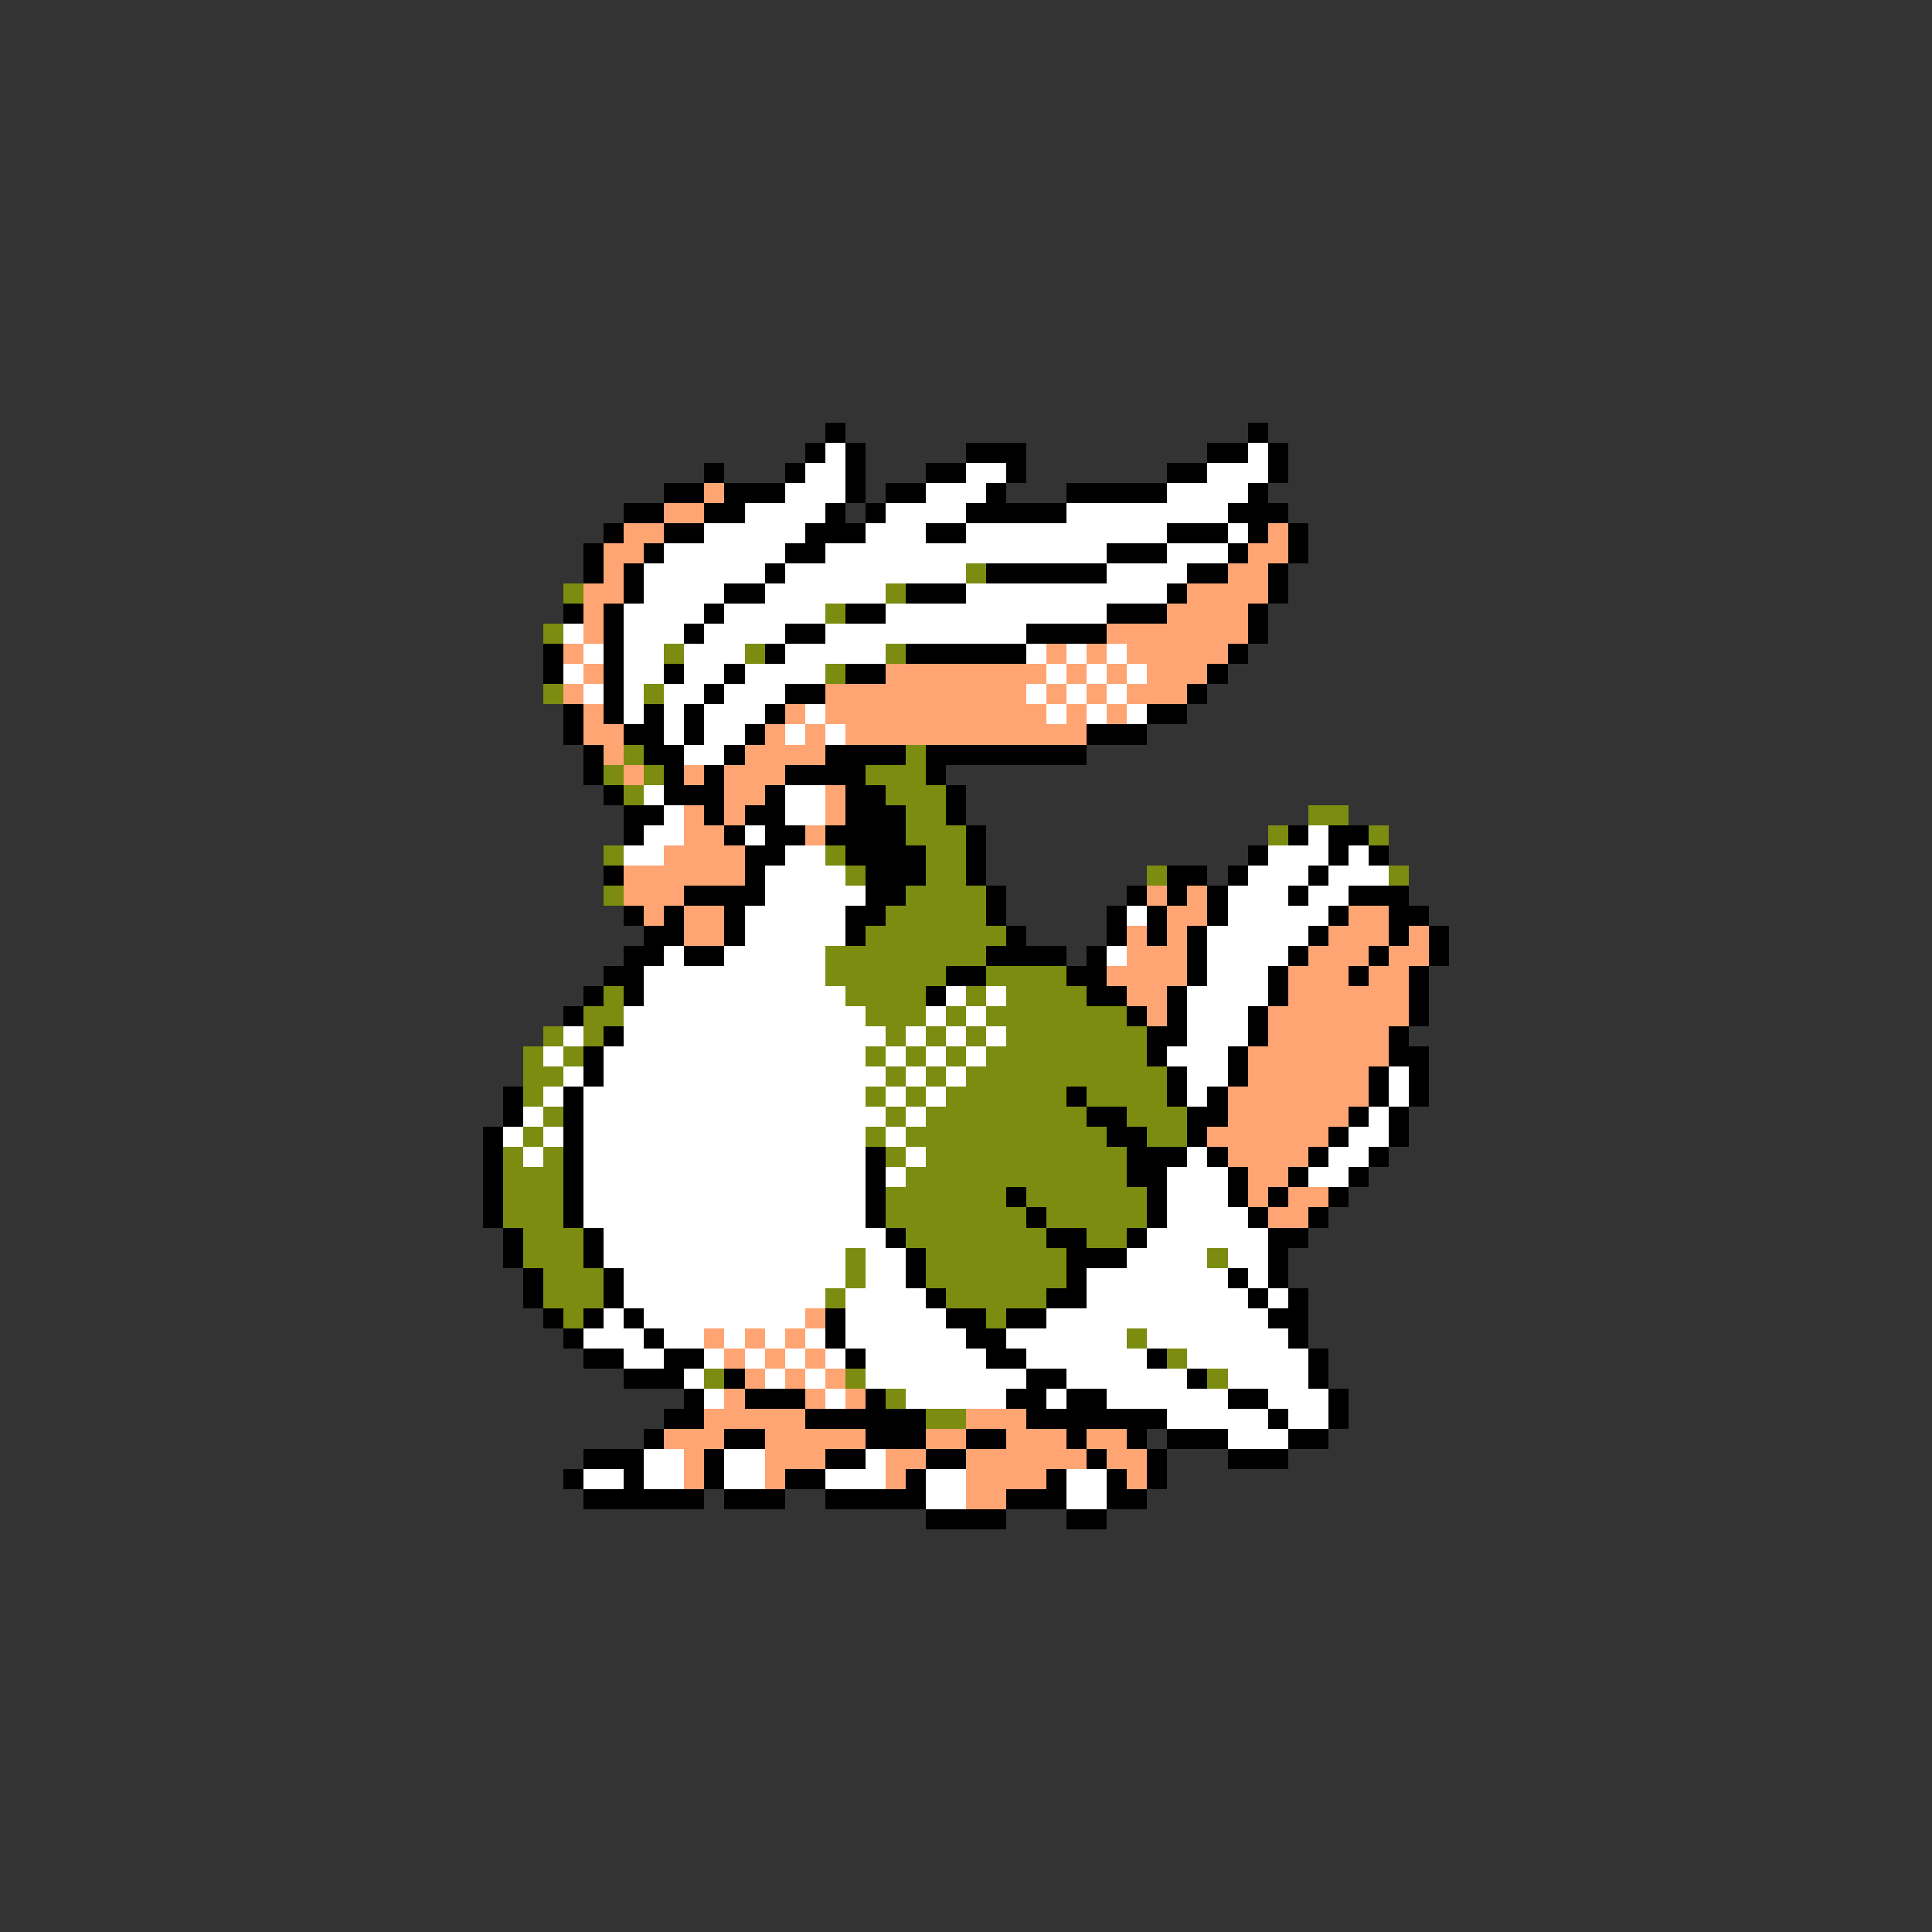 <svg xmlns="http://www.w3.org/2000/svg" viewBox="0 -0.5 96 96" shape-rendering="crispEdges">
<rect x="0" y="-0.5" width="96" height="96" fill="#333333" stroke="none"/>
<path stroke="#000000" d="M41 21h1M62 21h1M40 22h1M42 22h1M48 22h3M60 22h2M63 22h1M35 23h1M39 23h1M42 23h1M46 23h2M50 23h1M58 23h2M63 23h1M33 24h2M36 24h3M42 24h1M44 24h2M49 24h1M53 24h5M62 24h1M31 25h2M35 25h2M41 25h1M43 25h1M48 25h5M61 25h3M30 26h1M33 26h2M40 26h3M46 26h2M58 26h3M62 26h1M64 26h1M29 27h1M32 27h1M39 27h2M55 27h3M61 27h1M64 27h1M29 28h1M31 28h1M38 28h1M49 28h6M59 28h2M63 28h1M31 29h1M36 29h2M45 29h3M58 29h1M63 29h1M28 30h1M30 30h1M35 30h1M42 30h2M55 30h3M62 30h1M30 31h1M34 31h1M39 31h2M51 31h4M62 31h1M27 32h1M30 32h1M38 32h1M45 32h6M61 32h1M27 33h1M30 33h1M33 33h1M36 33h1M42 33h2M60 33h1M30 34h1M35 34h1M39 34h2M59 34h1M28 35h1M30 35h1M32 35h1M34 35h1M38 35h1M57 35h2M28 36h1M31 36h2M34 36h1M37 36h1M54 36h3M29 37h1M32 37h2M36 37h1M41 37h4M46 37h8M29 38h1M33 38h1M35 38h1M39 38h4M46 38h1M30 39h1M33 39h3M38 39h1M42 39h2M47 39h1M31 40h2M35 40h1M37 40h2M42 40h3M47 40h1M31 41h1M36 41h1M38 41h2M41 41h4M48 41h1M64 41h1M66 41h2M37 42h2M42 42h4M48 42h1M62 42h1M66 42h1M68 42h1M30 43h1M37 43h1M43 43h3M48 43h1M58 43h2M61 43h1M65 43h1M34 44h4M43 44h2M49 44h1M56 44h1M58 44h1M60 44h1M64 44h1M67 44h3M31 45h1M33 45h1M36 45h1M42 45h2M49 45h1M55 45h1M57 45h1M60 45h1M66 45h1M69 45h2M32 46h2M36 46h1M42 46h1M50 46h1M55 46h1M57 46h1M59 46h1M65 46h1M69 46h1M71 46h1M31 47h2M34 47h2M49 47h4M54 47h1M59 47h1M64 47h1M68 47h1M71 47h1M30 48h2M47 48h2M53 48h2M59 48h1M63 48h1M67 48h1M70 48h1M29 49h1M31 49h1M46 49h1M54 49h2M58 49h1M63 49h1M70 49h1M28 50h1M56 50h1M58 50h1M62 50h1M70 50h1M30 51h1M57 51h2M62 51h1M69 51h1M29 52h1M57 52h1M61 52h1M69 52h2M29 53h1M58 53h1M61 53h1M68 53h1M70 53h1M25 54h1M28 54h1M53 54h1M58 54h1M60 54h1M68 54h1M70 54h1M25 55h1M28 55h1M54 55h2M59 55h2M67 55h1M69 55h1M24 56h1M28 56h1M55 56h2M59 56h1M66 56h1M69 56h1M24 57h1M28 57h1M43 57h1M56 57h3M60 57h1M65 57h1M68 57h1M24 58h1M28 58h1M43 58h1M56 58h2M61 58h1M64 58h1M67 58h1M24 59h1M28 59h1M43 59h1M50 59h1M57 59h1M61 59h1M63 59h1M66 59h1M24 60h1M28 60h1M43 60h1M51 60h1M57 60h1M62 60h1M65 60h1M25 61h1M29 61h1M44 61h1M52 61h2M56 61h1M63 61h2M25 62h1M29 62h1M45 62h1M53 62h3M63 62h1M26 63h1M30 63h1M45 63h1M53 63h1M61 63h1M63 63h1M26 64h1M30 64h1M46 64h1M52 64h2M62 64h1M64 64h1M27 65h1M29 65h1M31 65h1M41 65h1M47 65h2M50 65h2M63 65h2M28 66h1M32 66h1M41 66h1M48 66h2M64 66h1M29 67h2M33 67h2M42 67h1M49 67h2M57 67h1M65 67h1M31 68h3M36 68h1M51 68h2M59 68h1M65 68h1M34 69h1M37 69h3M43 69h1M50 69h2M53 69h2M61 69h2M66 69h1M33 70h2M40 70h6M51 70h7M63 70h1M66 70h1M32 71h1M36 71h2M43 71h3M48 71h2M53 71h1M56 71h1M58 71h3M64 71h2M29 72h3M35 72h1M41 72h2M46 72h2M54 72h1M57 72h1M61 72h3M28 73h1M31 73h1M35 73h1M39 73h2M45 73h1M52 73h1M55 73h1M57 73h1M29 74h6M36 74h3M41 74h5M50 74h3M55 74h2M46 75h4M53 75h2" />
<path stroke="#ffffff" d="M41 22h1M62 22h1M40 23h2M48 23h2M60 23h3M39 24h3M46 24h3M58 24h4M37 25h4M44 25h4M53 25h8M35 26h5M43 26h3M48 26h10M61 26h1M33 27h6M41 27h14M58 27h3M32 28h6M39 28h9M55 28h4M32 29h4M38 29h6M48 29h10M31 30h4M36 30h5M44 30h11M28 31h1M31 31h3M35 31h4M41 31h10M29 32h1M31 32h2M34 32h3M39 32h5M51 32h1M53 32h1M55 32h1M28 33h1M31 33h2M34 33h2M37 33h4M52 33h1M54 33h1M56 33h1M29 34h1M31 34h1M33 34h2M36 34h3M51 34h1M53 34h1M55 34h1M31 35h1M33 35h1M35 35h3M40 35h1M52 35h1M54 35h1M56 35h1M33 36h1M35 36h2M39 36h1M41 36h1M34 37h2M32 39h1M39 39h2M33 40h1M39 40h2M32 41h2M37 41h1M65 41h1M31 42h2M39 42h2M63 42h3M67 42h1M38 43h4M62 43h3M66 43h3M38 44h5M61 44h3M65 44h2M37 45h5M56 45h1M61 45h5M37 46h5M60 46h5M33 47h1M36 47h5M55 47h1M60 47h4M32 48h9M60 48h3M32 49h10M47 49h1M49 49h1M59 49h4M31 50h12M46 50h1M48 50h1M59 50h3M28 51h1M31 51h13M45 51h1M47 51h1M49 51h1M59 51h3M27 52h1M30 52h13M44 52h1M46 52h1M48 52h1M58 52h3M28 53h1M30 53h14M45 53h1M47 53h1M59 53h2M69 53h1M27 54h1M29 54h14M44 54h1M46 54h1M59 54h1M69 54h1M26 55h1M29 55h15M45 55h1M68 55h1M25 56h1M27 56h1M29 56h14M44 56h1M67 56h2M26 57h1M29 57h14M45 57h1M59 57h1M66 57h2M29 58h14M44 58h1M58 58h3M65 58h2M29 59h14M58 59h3M29 60h14M58 60h4M30 61h14M57 61h6M30 62h12M43 62h2M56 62h4M61 62h2M31 63h11M43 63h2M54 63h7M62 63h1M31 64h10M42 64h4M54 64h8M63 64h1M30 65h1M32 65h8M42 65h5M52 65h11M29 66h3M33 66h2M36 66h1M38 66h1M40 66h1M42 66h6M50 66h6M57 66h7M31 67h2M35 67h1M37 67h1M39 67h1M41 67h1M43 67h6M51 67h6M59 67h6M34 68h1M38 68h1M40 68h1M43 68h8M53 68h6M61 68h4M35 69h1M41 69h1M45 69h5M52 69h1M55 69h6M63 69h3M58 70h5M64 70h2M61 71h3M32 72h2M36 72h2M43 72h1M29 73h2M32 73h2M36 73h2M41 73h3M46 73h2M53 73h2M46 74h2M53 74h2" />
<path stroke="#ffa573" d="M35 24h1M33 25h2M31 26h2M63 26h1M30 27h2M62 27h2M30 28h1M61 28h2M29 29h2M59 29h4M29 30h1M58 30h4M29 31h1M55 31h7M28 32h1M52 32h1M54 32h1M56 32h5M29 33h1M44 33h8M53 33h1M55 33h1M57 33h3M28 34h1M41 34h10M52 34h1M54 34h1M56 34h3M29 35h1M39 35h1M41 35h11M53 35h1M55 35h1M29 36h2M38 36h1M40 36h1M42 36h12M30 37h1M37 37h4M31 38h1M34 38h1M36 38h3M36 39h2M41 39h1M34 40h1M36 40h1M41 40h1M34 41h2M40 41h1M33 42h4M31 43h6M31 44h3M57 44h1M59 44h1M32 45h1M34 45h2M58 45h2M67 45h2M34 46h2M56 46h1M58 46h1M66 46h3M70 46h1M56 47h3M65 47h3M69 47h2M55 48h4M64 48h3M68 48h2M56 49h2M64 49h6M57 50h1M63 50h7M63 51h6M62 52h7M62 53h6M61 54h7M61 55h6M60 56h6M61 57h4M62 58h2M62 59h1M64 59h2M63 60h2M40 65h1M35 66h1M37 66h1M39 66h1M36 67h1M38 67h1M40 67h1M37 68h1M39 68h1M41 68h1M36 69h1M40 69h1M42 69h1M35 70h5M48 70h3M33 71h3M38 71h5M46 71h2M50 71h3M54 71h2M34 72h1M38 72h3M44 72h2M48 72h6M55 72h2M34 73h1M38 73h1M44 73h1M48 73h4M56 73h1M48 74h2" />
<path stroke="#7b8c10" d="M48 28h1M28 29h1M44 29h1M41 30h1M27 31h1M33 32h1M37 32h1M44 32h1M41 33h1M27 34h1M32 34h1M31 37h1M45 37h1M30 38h1M32 38h1M43 38h3M31 39h1M44 39h3M45 40h2M65 40h2M45 41h3M63 41h1M68 41h1M30 42h1M41 42h1M46 42h2M42 43h1M46 43h2M57 43h1M69 43h1M30 44h1M45 44h4M44 45h5M43 46h7M41 47h8M41 48h6M49 48h4M30 49h1M42 49h4M48 49h1M50 49h4M29 50h2M43 50h3M47 50h1M49 50h7M27 51h1M29 51h1M44 51h1M46 51h1M48 51h1M50 51h7M26 52h1M28 52h1M43 52h1M45 52h1M47 52h1M49 52h8M26 53h2M44 53h1M46 53h1M48 53h10M26 54h1M43 54h1M45 54h1M47 54h6M54 54h4M27 55h1M44 55h1M46 55h8M56 55h3M26 56h1M43 56h1M45 56h10M57 56h2M25 57h1M27 57h1M44 57h1M46 57h10M25 58h3M45 58h11M25 59h3M44 59h6M51 59h6M25 60h3M44 60h7M52 60h5M26 61h3M45 61h7M54 61h2M26 62h3M42 62h1M46 62h7M60 62h1M27 63h3M42 63h1M46 63h7M27 64h3M41 64h1M47 64h5M28 65h1M49 65h1M56 66h1M58 67h1M35 68h1M42 68h1M60 68h1M44 69h1M46 70h2" />
</svg>